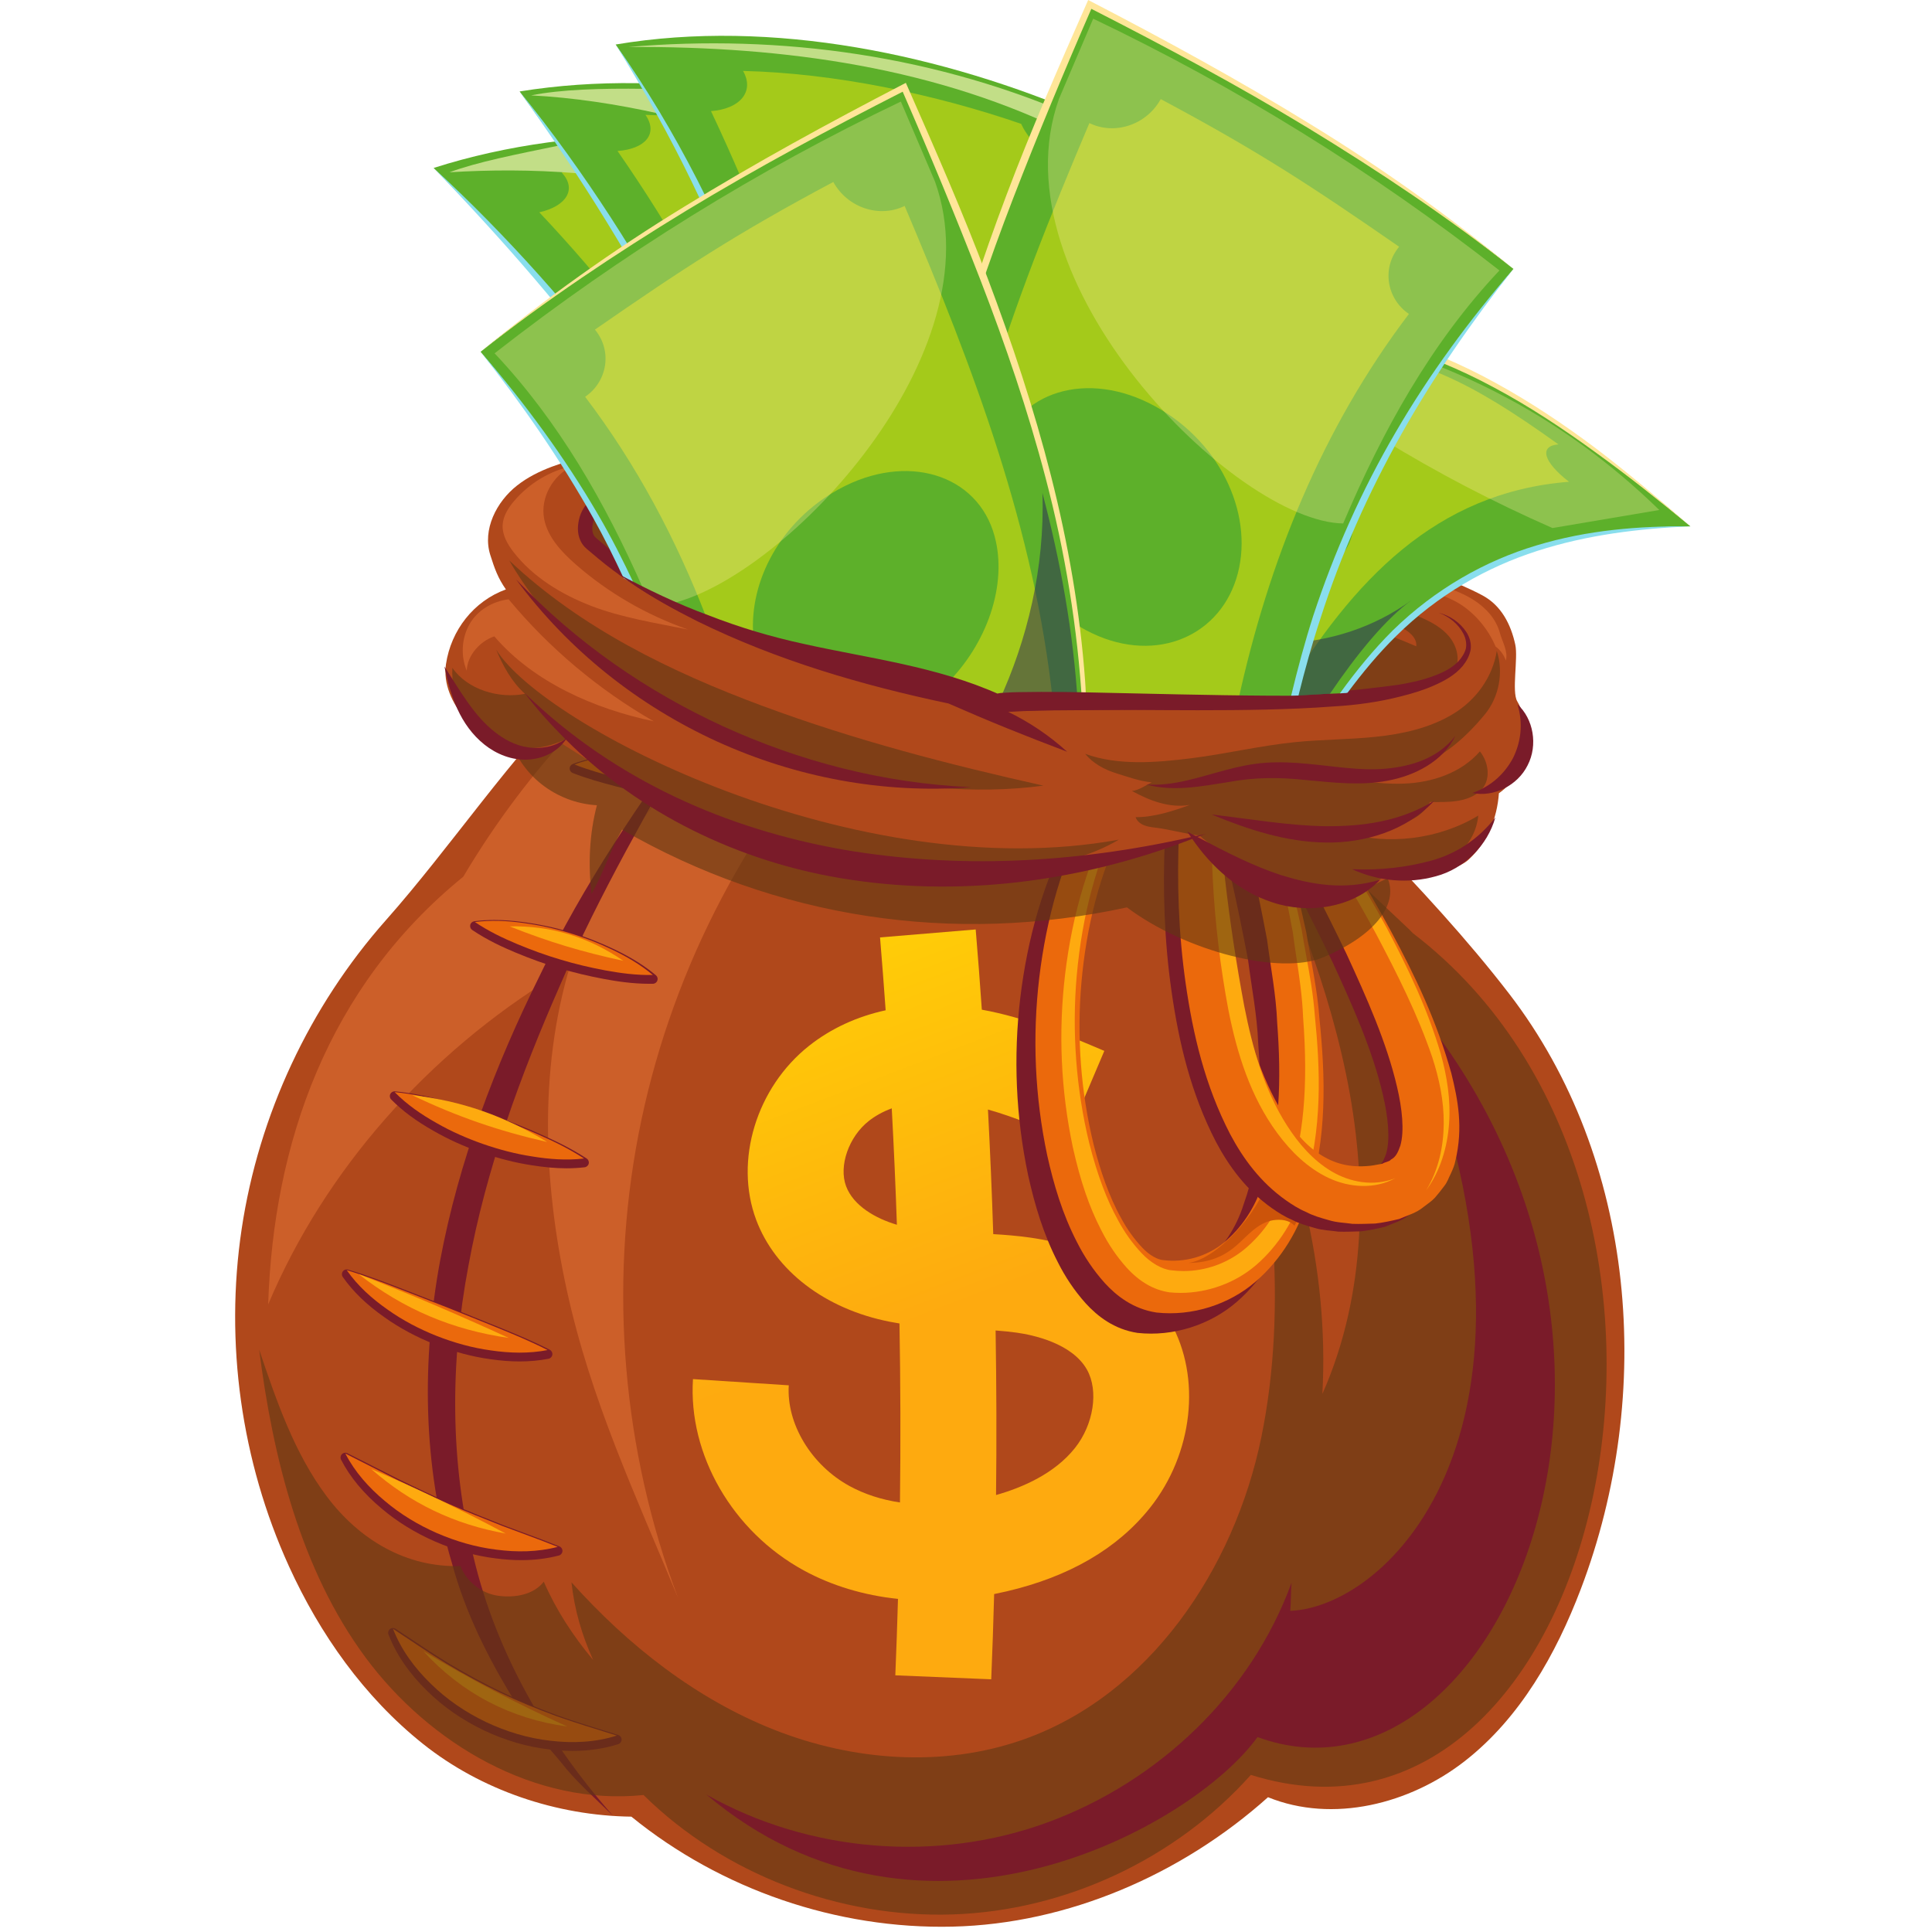 <svg width="76" height="76" viewBox="0 0 115 152" fill="none" xmlns="http://www.w3.org/2000/svg">
<path d="M0.515 96.676C1.86 87.716 5.854 79.172 11.864 72.392C17.024 66.571 21.682 59.514 27.238 54.068C31.817 49.581 36.509 45.871 42.174 43.418C52.204 50.496 65.906 53.146 77.684 53.718C77.682 53.723 77.68 53.727 77.678 53.731C84.95 61.686 93.673 69.652 100.242 78.196C110.249 91.213 111.712 109.663 105.874 125.009C103.916 130.154 101.098 135.144 96.764 138.537C92.429 141.931 86.361 143.466 81.26 141.396C74.487 147.463 65.539 151.362 56.448 151.578C47.358 151.792 38.225 148.665 31.173 142.925C25.293 142.849 19.349 140.851 14.754 137.181C10.159 133.51 6.667 128.575 4.231 123.221C0.477 114.976 -0.83 105.635 0.515 96.676Z" fill="#B0481B"/>
<path d="M48.248 56.481C39.872 65.595 34.088 77.065 31.739 89.219C29.39 101.373 30.483 114.173 34.86 125.751C31.465 117.519 27.981 110.161 26.085 101.461C24.189 92.76 23.874 83.531 26.636 75.065C28.529 69.266 31.85 63.939 36.225 59.687C39.14 56.853 44.23 55.865 48.248 56.481Z" fill="#CC5F29"/>
<path d="M38.262 47.414C30.013 52.988 23.02 60.41 17.947 68.976C7.244 77.677 3.01 90.005 2.599 102.624C7.097 91.958 15.26 82.86 25.126 76.805C28.72 69.366 33.192 62.211 38.434 55.826C35.111 56.775 32.17 57.905 29.604 60.22C31.76 55.721 34.651 50.856 38.262 47.414Z" fill="#CC5F29"/>
<path d="M29.74 142.868C24.537 136.964 20.553 130.063 18.764 122.541C16.892 115.06 16.913 107.195 18.351 99.6C19.74 91.977 22.434 84.623 25.573 77.49C28.668 70.31 32.623 63.526 36.508 56.673C31.893 63.036 27.389 69.575 23.974 76.737C20.459 83.823 17.598 91.322 16.124 99.193C14.679 107.04 14.753 115.304 17.065 123.007C18.108 126.884 19.93 130.505 22.018 133.881L23.733 136.323C24.29 137.143 24.994 137.856 25.617 138.624C26.83 140.191 28.343 141.49 29.74 142.868Z" fill="#7A1B29"/>
<path d="M39.794 63.949C39.936 63.949 40.068 63.869 40.132 63.741C40.202 63.6 40.179 63.432 40.074 63.317C39.307 62.473 38.346 61.754 37.131 61.122C36.047 60.557 34.911 60.133 33.756 59.861C32.674 59.599 31.533 59.466 30.369 59.466L30.176 59.468C28.805 59.489 27.622 59.7 26.557 60.111C26.412 60.167 26.317 60.307 26.317 60.464C26.317 60.618 26.412 60.759 26.557 60.816C27.719 61.27 28.841 61.574 29.889 61.85C30.967 62.133 32.029 62.408 33.094 62.654L36.312 63.372C37.435 63.608 38.54 63.83 39.756 63.949C39.771 63.949 39.783 63.949 39.794 63.949Z" fill="#7A1B29"/>
<path d="M32.87 77.398C33.028 77.395 33.167 77.295 33.218 77.145C33.272 76.998 33.226 76.832 33.106 76.731C32.211 75.981 31.173 75.331 29.835 74.69C28.674 74.136 27.5 73.68 26.342 73.337C25.189 72.986 23.957 72.72 22.68 72.547C21.841 72.435 21.093 72.381 20.392 72.381C19.843 72.381 19.328 72.413 18.815 72.479C18.66 72.5 18.532 72.613 18.497 72.767C18.46 72.921 18.523 73.08 18.653 73.167C19.866 73.983 21.097 74.539 22.034 74.931C23.266 75.445 24.398 75.85 25.496 76.173C26.641 76.517 27.811 76.797 29.071 77.031C30.004 77.202 31.248 77.4 32.601 77.4L32.87 77.398Z" fill="#7A1B29"/>
<path d="M26.072 91.916C26.543 91.916 27.015 91.891 27.492 91.836C27.65 91.818 27.78 91.703 27.817 91.549C27.854 91.394 27.789 91.233 27.656 91.146C26.393 90.321 25.116 89.722 24.034 89.243C22.976 88.762 21.845 88.313 20.372 87.791C18.946 87.293 17.748 86.926 16.598 86.636C15.462 86.335 14.095 86.007 12.584 85.862C12.571 85.86 12.559 85.86 12.547 85.86C12.402 85.86 12.27 85.942 12.206 86.075C12.138 86.218 12.166 86.389 12.279 86.503C13.176 87.412 14.243 88.202 15.641 88.99C16.765 89.636 17.982 90.187 19.36 90.671C20.752 91.153 22.047 91.48 23.318 91.674C24.326 91.835 25.227 91.916 26.072 91.916Z" fill="#7A1B29"/>
<path d="M22.383 107.111C23.171 107.111 23.935 107.041 24.654 106.901C24.812 106.87 24.933 106.743 24.956 106.583C24.979 106.424 24.898 106.268 24.755 106.193C23.446 105.525 22.225 105.017 20.765 104.421L16.889 102.857L12.994 101.341C11.694 100.843 10.352 100.326 8.884 99.887C8.849 99.875 8.812 99.87 8.777 99.87C8.657 99.87 8.543 99.927 8.47 100.027C8.377 100.157 8.376 100.333 8.467 100.465C9.276 101.618 10.352 102.66 11.76 103.645C12.922 104.475 14.259 105.193 15.732 105.776C17.205 106.354 18.671 106.744 20.09 106.936C20.902 107.054 21.653 107.111 22.383 107.111Z" fill="#7A1B29"/>
<path d="M22.504 122.745C23.55 122.745 24.549 122.621 25.472 122.379C25.629 122.338 25.743 122.199 25.752 122.037C25.762 121.876 25.668 121.725 25.518 121.664C24.54 121.27 23.596 120.92 22.668 120.579C22.158 120.39 21.651 120.202 21.149 120.012C19.753 119.463 18.38 118.916 17.027 118.322C15.673 117.73 14.341 117.096 12.991 116.44L8.841 114.336C8.787 114.308 8.728 114.294 8.67 114.294C8.571 114.294 8.476 114.332 8.401 114.407C8.287 114.522 8.26 114.699 8.334 114.844C9.039 116.212 10.11 117.503 11.518 118.679C12.727 119.71 14.146 120.587 15.732 121.281C17.32 121.971 18.925 122.416 20.505 122.607C21.19 122.698 21.864 122.745 22.504 122.745Z" fill="#7A1B29"/>
<path d="M26.553 137.752C27.83 137.752 29.038 137.574 30.143 137.221C30.3 137.171 30.405 137.025 30.405 136.859C30.405 136.696 30.298 136.55 30.142 136.501L29.125 136.184C27.827 135.781 26.591 135.396 25.381 134.966C23.724 134.355 22.288 133.756 20.997 133.135C19.691 132.513 18.322 131.774 16.813 130.874C15.76 130.231 14.721 129.539 13.635 128.816L12.626 128.145C12.563 128.103 12.49 128.083 12.418 128.083C12.334 128.083 12.25 128.111 12.18 128.167C12.053 128.269 12.005 128.444 12.065 128.596C12.678 130.177 13.706 131.675 15.121 133.048C16.374 134.284 17.871 135.324 19.566 136.134C21.27 136.941 23.019 137.448 24.764 137.642C25.37 137.715 25.972 137.752 26.553 137.752Z" fill="#7A1B29"/>
<path d="M39.795 63.256C38.978 62.357 37.998 61.684 36.957 61.141C35.916 60.599 34.81 60.183 33.67 59.913C32.53 59.637 31.354 59.514 30.18 59.53C29.007 59.547 27.829 59.708 26.695 60.147C27.826 60.589 28.911 60.885 29.987 61.169C31.061 61.45 32.119 61.724 33.181 61.97L36.397 62.686C37.486 62.917 38.588 63.141 39.795 63.256Z" fill="#EB690C"/>
<path d="M32.864 76.707C31.867 75.871 30.785 75.251 29.67 74.717C28.556 74.183 27.41 73.735 26.234 73.385C25.06 73.027 23.855 72.774 22.629 72.609C21.404 72.445 20.155 72.374 18.864 72.542C19.944 73.268 21.055 73.799 22.18 74.27C23.307 74.74 24.443 75.156 25.602 75.497C26.759 75.846 27.937 76.125 29.138 76.348C30.34 76.567 31.564 76.731 32.864 76.707Z" fill="#EB690C"/>
<path d="M27.451 91.146C26.278 90.381 25.085 89.804 23.882 89.273C22.684 88.729 21.471 88.265 20.245 87.832C19.018 87.403 17.781 87.009 16.505 86.686C15.235 86.35 13.943 86.057 12.548 85.922C13.534 86.921 14.658 87.686 15.83 88.345C16.996 89.017 18.227 89.555 19.487 89.998C20.751 90.435 22.047 90.783 23.377 90.984C24.702 91.201 26.057 91.305 27.451 91.146Z" fill="#EB690C"/>
<path d="M24.582 106.216C23.236 105.527 21.925 104.988 20.622 104.455L16.748 102.892L12.858 101.379C11.546 100.874 10.226 100.367 8.778 99.932C9.647 101.174 10.767 102.173 11.977 103.02C13.182 103.881 14.501 104.567 15.872 105.111C17.245 105.648 18.675 106.048 20.141 106.246C21.599 106.459 23.094 106.505 24.582 106.216Z" fill="#EB690C"/>
<path d="M25.377 121.699C23.863 121.09 22.426 120.587 21.014 120.05C19.609 119.498 18.233 118.95 16.876 118.352C15.517 117.759 14.181 117.123 12.826 116.464L8.67 114.358C9.42 115.814 10.52 117.04 11.761 118.076C12.996 119.128 14.401 119.972 15.885 120.621C17.372 121.266 18.943 121.723 20.551 121.919C22.152 122.129 23.793 122.115 25.377 121.699Z" fill="#EB690C"/>
<path d="M30.028 136.546C28.349 136.019 26.78 135.551 25.254 135.007C23.735 134.447 22.266 133.85 20.834 133.161C19.4 132.478 18.01 131.712 16.62 130.884C15.238 130.04 13.887 129.117 12.418 128.145C13.056 129.792 14.121 131.236 15.386 132.462C16.643 133.705 18.13 134.714 19.728 135.478C21.329 136.237 23.049 136.758 24.805 136.953C26.555 137.162 28.346 137.084 30.028 136.546Z" fill="#EB690C"/>
<path d="M29.334 59.923C31.839 60.717 33.912 61.14 36.523 61.416C34.367 59.934 31.871 59.406 29.334 59.923Z" fill="#FEAA0F"/>
<path d="M21.597 72.882C24.658 74.102 27.322 74.902 30.541 75.592C27.833 73.725 24.849 72.811 21.597 72.882Z" fill="#FEAA0F"/>
<path d="M13.922 86.16C17.468 87.856 20.717 88.975 24.548 89.846C21.197 87.793 17.782 86.597 13.922 86.16Z" fill="#FEAA0F"/>
<path d="M9.722 100.245C13.245 103.001 17.104 104.632 21.528 105.262C17.455 103.401 13.845 101.847 9.722 100.245Z" fill="#FEAA0F"/>
<path d="M10.707 115.577C13.791 118.279 17.254 119.932 21.287 120.652C17.666 118.722 14.441 117.153 10.707 115.577Z" fill="#FEAA0F"/>
<path d="M14.813 129.909C17.824 133.219 21.697 135.239 26.128 135.833C22.045 133.991 18.615 132.169 14.813 129.909Z" fill="#FEAA0F"/>
<path opacity="0.6" d="M7.217 117.742C9.777 121.147 13.465 123.338 17.723 123.208C18.201 124.431 19.37 125.357 20.671 125.543C21.972 125.728 23.48 125.48 24.282 124.439C25.259 126.68 26.598 128.728 28.167 130.599C27.305 128.707 26.695 126.68 26.461 124.489C30.894 129.442 36.262 133.671 42.447 136.104C48.632 138.538 55.679 139.074 61.953 136.878C71.932 133.385 78.612 123.429 80.735 113.072C82.858 102.714 81.556 91.397 79.053 81.124C83.528 90.001 86.08 99.739 85.538 109.666C89.012 101.84 89.14 92.846 87.391 84.463C85.642 76.081 82.375 68.653 78.724 60.909C83.411 64.474 88.068 69.089 92.364 73.117C92.467 73.213 92.558 73.321 92.659 73.419C119.896 94.263 107.527 148.308 79.91 139.639C73.995 146.269 65.296 150.335 56.414 150.619C47.532 150.903 38.456 147.46 32.129 141.222C23.649 142.105 15.299 137.227 10.234 130.369C5.169 123.513 2.961 114.648 1.892 106.191C3.256 110.225 4.658 114.338 7.217 117.742Z" fill="#603813"/>
<path d="M37.066 141.18C45.144 145.752 55.247 146.572 63.956 143.361C72.665 140.151 79.934 133.241 83.112 124.52C83.052 125.339 83.073 125.919 83.013 126.736C91.269 126.373 105.988 111.096 91.525 77.628C116.057 105.261 99.442 143.649 80.435 136.664C75.395 143.671 54.129 155.608 37.066 141.18Z" fill="#7A1B29"/>
<path d="M59.485 132.119L51.939 131.806C52.023 129.804 52.092 127.8 52.149 125.795C49.458 125.51 46.938 124.755 44.719 123.544C39.131 120.488 35.635 114.444 36.02 108.5L43.557 108.989C43.361 112.01 45.327 115.27 48.341 116.916C49.514 117.556 50.852 117.989 52.304 118.207C52.362 113.516 52.348 108.821 52.266 104.124C52.009 104.083 51.752 104.037 51.493 103.986C46.419 102.985 42.492 99.985 40.989 95.962C39.255 91.314 41.008 85.558 45.158 82.275C46.877 80.914 48.924 79.975 51.179 79.484C51.043 77.571 50.896 75.66 50.737 73.751L58.263 73.125C58.439 75.225 58.6 77.329 58.745 79.436C62.246 80.07 65.491 81.449 68.383 82.679L65.43 89.63C63.39 88.762 61.301 87.874 59.227 87.293C59.399 90.556 59.538 93.825 59.644 97.095C60.586 97.149 61.547 97.228 62.527 97.365C67.638 98.084 71.568 100.456 73.593 104.044C76.031 108.37 75.366 114.366 71.975 118.627C69.42 121.838 65.622 124.051 60.688 125.202C60.364 125.277 60.04 125.348 59.715 125.412C59.654 127.653 59.578 129.887 59.485 132.119ZM59.829 104.676C59.899 108.994 59.911 113.308 59.864 117.621C61.956 117.03 64.47 115.934 66.067 113.928C67.545 112.071 67.952 109.418 67.016 107.756C65.837 105.665 62.75 105.024 61.479 104.845C60.941 104.77 60.391 104.718 59.829 104.676ZM51.659 87.199C50.977 87.452 50.366 87.786 49.843 88.2C48.272 89.442 47.474 91.74 48.064 93.321C48.642 94.866 50.379 95.86 52.063 96.358C51.959 93.303 51.824 90.249 51.659 87.199Z" fill="url(#paint0_linear_1_4298)"/>
<path d="M73.543 56.11C71.003 57.245 68.131 57.408 65.358 57.187C58.58 56.645 52.003 53.84 46.919 49.326C46.062 48.565 45.235 47.742 44.69 46.734C44.146 45.725 43.913 44.502 44.29 43.42C52.396 50.419 62.886 55.05 73.543 56.11Z" fill="#7A1B29"/>
<path d="M45.38 39.475C45.126 39.724 44.982 40.08 44.993 40.435C45.002 40.79 45.052 41.085 45.303 41.335C49.802 45.834 62.184 56.045 78.977 55.02C79.765 54.972 80.163 53.905 80.163 53.116C80.163 51.898 78.936 51.239 78.936 51.239C78.936 51.239 63.774 52.583 45.38 39.475Z" fill="#EB690C"/>
<path d="M45.303 41.335C44.981 41.021 42.842 41.343 43.477 42.845C44.234 44.636 58.534 60.701 79.039 54.792C79.154 54.125 78.444 53.348 77.796 53.542C66.755 56.854 45.303 41.335 45.303 41.335Z" fill="#EB690C"/>
<path d="M46.054 41.343C53.388 49.842 64.009 54.387 75.213 53.849C69.592 53.505 64.375 52.153 59.514 50.071C54.659 47.973 50.132 45.121 46.054 41.343Z" fill="#7A1B29"/>
<path d="M50.955 43.242C58.561 49.937 68.279 53.09 78.361 52.159C73.28 52.008 68.523 51.1 63.982 49.624C59.445 48.134 55.105 46.065 50.955 43.242Z" fill="#FEAA0F"/>
<path d="M45.137 42.62C48.977 48.424 54.8 52.303 61.625 53.629C55.159 51.034 49.962 47.52 45.137 42.62Z" fill="#FEAA0F"/>
<path d="M62.395 92.496C62.911 94.804 63.587 97.102 64.733 99.32C65.292 100.431 66.003 101.52 66.924 102.547C67.837 103.545 69.15 104.585 70.989 104.865C73.797 105.175 76.711 104.236 78.787 102.439C80.857 100.65 82.231 98.283 82.908 95.917C84.43 91.157 84.284 86.373 83.818 81.785C83.654 79.462 83.143 77.222 82.776 74.952C82.285 72.715 81.755 70.489 81.185 68.28C80.529 66.098 79.926 63.899 79.226 61.738L77.005 55.299L76.43 53.633L75.09 54.685L75.083 54.69C71.219 57.36 67.991 60.988 65.816 65.158C63.581 69.305 62.323 73.896 61.769 78.523C61.219 83.163 61.417 87.875 62.395 92.496ZM65.09 78.862C65.471 74.58 66.502 70.326 68.42 66.501C70.028 63.175 72.341 60.228 75.157 57.847L76.618 62.542C77.242 64.686 77.764 66.854 78.343 69.006C78.832 71.175 79.281 73.352 79.691 75.527C79.974 77.714 80.406 79.895 80.489 82.081C80.819 86.414 80.738 90.878 79.36 94.699C78.757 96.646 77.632 98.271 76.278 99.381C74.913 100.484 73.185 100.952 71.505 100.742C71.099 100.708 70.451 100.386 69.856 99.748C69.265 99.121 68.694 98.347 68.222 97.464C67.245 95.722 66.565 93.697 66.044 91.648C65.039 87.52 64.71 83.15 65.09 78.862Z" fill="#7A1B29"/>
<path d="M63.889 90.893C64.404 93.201 65.081 95.499 66.227 97.717C66.786 98.828 67.497 99.917 68.418 100.944C69.331 101.942 70.643 102.982 72.484 103.263C75.292 103.572 78.205 102.633 80.282 100.836C82.351 99.047 83.726 96.68 84.403 94.314C85.925 89.554 85.779 84.77 85.312 80.182C85.149 77.859 84.638 75.619 84.271 73.349C83.779 71.112 83.249 68.886 82.68 66.677C82.023 64.495 81.421 62.297 80.721 60.135L78.499 53.696L77.925 52.03L76.585 53.082L76.577 53.088C72.714 55.757 69.486 59.385 67.311 63.555C65.076 67.702 63.818 72.293 63.264 76.92C62.714 81.559 62.912 86.272 63.889 90.893ZM66.585 77.259C66.966 72.976 67.997 68.723 69.914 64.897C71.522 61.571 73.836 58.625 76.652 56.243L78.113 60.937C78.737 63.082 79.259 65.25 79.838 67.401C80.327 69.57 80.776 71.747 81.186 73.922C81.469 76.109 81.901 78.291 81.983 80.476C82.313 84.809 82.233 89.273 80.855 93.095C80.252 95.041 79.127 96.666 77.774 97.776C76.408 98.88 74.681 99.347 73.001 99.137C72.594 99.104 71.947 98.782 71.352 98.143C70.762 97.517 70.19 96.742 69.718 95.86C68.741 94.118 68.061 92.093 67.541 90.043C66.533 85.916 66.204 81.546 66.585 77.259Z" fill="#EB690C"/>
<path d="M74.383 101.718C74.07 101.718 73.759 101.701 73.496 101.673C72.26 101.484 71.163 100.852 70.15 99.744C69.352 98.855 68.694 97.884 68.132 96.769C67.191 94.948 66.502 92.933 65.903 90.25C64.961 85.791 64.756 81.223 65.295 76.671C65.874 71.827 67.191 67.475 69.213 63.722C71.292 59.735 74.365 56.267 78.162 53.64L78.169 53.636L80.403 60.115C80.855 61.506 81.265 62.911 81.675 64.319C81.9 65.09 82.125 65.862 82.344 66.585C82.901 68.75 83.433 70.98 83.91 73.15C84.019 73.821 84.14 74.489 84.261 75.159C84.553 76.77 84.829 78.296 84.944 79.912C85.361 84.022 85.587 88.859 84.074 93.588C83.413 95.899 82.081 98.009 80.324 99.529C78.713 100.919 76.549 101.718 74.383 101.718ZM76.703 54.926C73.751 57.423 71.314 60.552 69.665 63.962C67.797 67.687 66.635 71.992 66.212 76.759C65.823 81.145 66.163 85.702 67.199 89.948C67.83 92.431 68.58 94.428 69.482 96.037C69.975 96.958 70.605 97.837 71.297 98.572C72.037 99.369 72.947 99.882 73.682 99.942C73.991 99.98 74.304 100 74.615 100C76.336 100 78.022 99.404 79.369 98.317C80.959 97.013 82.192 95.146 82.822 93.11C84.058 89.68 84.439 85.511 84.021 80.038C83.961 78.437 83.724 76.847 83.491 75.309C83.395 74.664 83.298 74.02 83.204 73.305C82.785 71.079 82.327 68.871 81.835 66.693C81.629 65.926 81.43 65.156 81.23 64.386C80.868 62.989 80.508 61.592 80.097 60.182L78.635 55.489C78.514 55.103 78.209 54.801 77.82 54.689C77.709 54.657 77.595 54.64 77.482 54.64C77.201 54.641 76.924 54.74 76.703 54.926Z" fill="#FEAA0F"/>
<path d="M74.984 99.36C76.613 99.36 77.79 98.852 78.791 97.976C79.236 97.586 79.639 97.15 80.098 96.777C80.556 96.403 81.085 96.089 81.67 96C82.254 95.909 82.957 95.983 83.338 96.434C83.651 95.91 83.919 95.359 84.137 94.788C83.272 93.987 82.365 93.207 81.35 92.607C80.468 95.638 77.085 99.124 74.984 99.36Z" fill="#CC540A"/>
<path d="M73.672 78.004C74.246 81.991 75.178 85.995 77.167 89.839C78.176 91.738 79.54 93.621 81.55 95.04C82.051 95.393 82.569 95.724 83.155 95.971C83.71 96.267 84.322 96.438 84.933 96.608C85.539 96.801 86.174 96.809 86.795 96.899C87.4 96.922 87.984 96.889 88.578 96.875C89.189 96.809 89.839 96.666 90.467 96.516C91.125 96.222 91.791 96.069 92.403 95.558C92.704 95.323 93.03 95.116 93.287 94.834C93.537 94.542 93.779 94.239 94.009 93.93C94.254 93.626 94.358 93.284 94.526 92.954C94.681 92.62 94.827 92.283 94.884 91.962C95.523 89.312 95.076 87.099 94.57 85.051C93.435 80.981 91.716 77.369 89.821 73.875C87.935 70.383 85.843 67.047 83.685 63.773L80.357 58.941L78.697 56.543L77.867 55.359L77.472 54.769L77.307 54.511C77.226 54.394 77.132 54.278 77.027 54.172C76.817 53.959 76.573 53.809 76.382 53.705C76.183 53.794 75.885 53.939 75.639 54.192C75.409 54.402 75.202 54.829 75.191 54.877L74.871 55.624C74.698 56.116 74.524 56.613 74.395 57.105C74.126 58.096 73.948 59.085 73.776 60.076C73.458 62.057 73.262 64.043 73.143 66.035C72.975 70.015 73.099 74.015 73.672 78.004ZM76.218 60.341C76.275 59.399 76.345 58.453 76.482 57.538C76.501 57.364 76.538 57.201 76.565 57.032L76.872 57.645L78.265 60.23L81.029 65.37C82.879 68.777 84.669 72.201 86.319 75.653C87.912 79.112 89.483 82.625 90.296 86.111C90.7 87.816 90.89 89.589 90.561 90.742C90.369 91.29 90.203 91.645 89.814 91.846C89.7 92.015 89.351 92.031 89.144 92.171C88.824 92.219 88.516 92.298 88.164 92.336C86.568 92.492 85.347 92.177 84.119 91.357C82.909 90.553 81.879 89.22 81.024 87.718C79.282 84.691 78.314 81.014 77.544 77.353C76.824 73.658 76.406 69.857 76.24 66.049C76.145 64.144 76.125 62.234 76.218 60.341Z" fill="#7A1B29"/>
<path d="M77.259 55.766C81.327 62.018 85.315 67.903 88.668 74.125C90.313 77.241 91.92 80.42 93.063 83.777C93.611 85.458 93.989 87.218 93.973 89.017C93.959 90.808 93.568 92.654 92.594 94.26C93.706 92.737 94.261 90.866 94.392 89.013C94.528 87.147 94.231 85.288 93.74 83.527C92.707 80.008 91.151 76.769 89.482 73.603C86.075 67.296 81.806 61.577 77.259 55.766Z" fill="#7A1B29"/>
<path d="M90.156 93.309C88.458 93.988 86.582 93.625 85.143 92.769C83.68 91.898 82.556 90.588 81.651 89.179C79.827 86.346 78.931 83.07 78.278 79.771C77.029 73.113 76.237 66.344 75.948 59.175C75.387 66.357 75.756 73.309 77.033 80.089C77.702 83.465 78.762 86.908 80.894 89.785C81.943 91.204 83.263 92.512 84.918 93.29C86.551 94.061 88.567 94.186 90.156 93.309Z" fill="#7A1B29"/>
<path d="M74.785 77.391C75.359 81.378 76.291 85.382 78.28 89.226C79.288 91.125 80.653 93.008 82.663 94.427C83.164 94.78 83.682 95.111 84.268 95.358C84.823 95.654 85.435 95.825 86.046 95.995C86.652 96.188 87.287 96.196 87.909 96.286C88.514 96.309 89.097 96.276 89.691 96.262C90.303 96.196 90.952 96.053 91.581 95.903C92.238 95.609 92.905 95.456 93.516 94.945C93.817 94.71 94.143 94.503 94.4 94.221C94.65 93.93 94.893 93.626 95.122 93.317C95.368 93.013 95.471 92.671 95.639 92.341C95.794 92.007 95.94 91.67 95.997 91.349C96.636 88.699 96.19 86.486 95.683 84.438C94.548 80.368 92.829 76.756 90.934 73.262C89.048 69.77 86.956 66.434 84.798 63.16L81.47 58.327L79.81 55.929L78.98 54.746L78.585 54.156L78.42 53.898C78.34 53.781 78.245 53.665 78.141 53.559C77.93 53.346 77.686 53.196 77.496 53.092C77.296 53.181 76.998 53.326 76.752 53.579C76.522 53.789 76.315 54.216 76.304 54.264L75.985 55.01C75.812 55.502 75.638 55.999 75.51 56.491C75.24 57.482 75.062 58.471 74.89 59.462C74.573 61.443 74.376 63.429 74.257 65.421C74.088 69.402 74.212 73.402 74.785 77.391ZM77.332 59.727C77.389 58.785 77.46 57.84 77.596 56.924C77.615 56.75 77.652 56.587 77.678 56.418L77.985 57.031L79.378 59.616L82.142 64.756C83.992 68.163 85.782 71.587 87.432 75.04C89.025 78.499 90.596 82.01 91.409 85.497C91.813 87.202 92.003 88.975 91.674 90.128C91.482 90.675 91.317 91.031 90.928 91.232C90.813 91.401 90.465 91.417 90.257 91.557C89.937 91.605 89.629 91.684 89.277 91.721C87.681 91.878 86.46 91.562 85.232 90.743C84.022 89.938 82.992 88.605 82.137 87.103C80.394 84.076 79.428 80.399 78.656 76.738C77.936 73.043 77.518 69.242 77.353 65.435C77.259 63.531 77.238 61.62 77.332 59.727Z" fill="#EB690C"/>
<path d="M78.372 55.153C82.441 61.404 86.428 67.29 89.782 73.511C91.426 76.627 93.033 79.805 94.177 83.164C94.725 84.845 95.103 86.604 95.086 88.404C95.072 90.195 94.68 92.041 93.707 93.646C94.82 92.124 95.374 90.253 95.505 88.399C95.642 86.534 95.344 84.675 94.853 82.914C93.82 79.394 92.264 76.155 90.595 72.99C87.189 66.683 82.921 60.965 78.372 55.153Z" fill="#FEAA0F"/>
<path d="M91.27 92.696C89.572 93.375 87.696 93.012 86.257 92.155C84.794 91.284 83.67 89.974 82.765 88.565C80.941 85.731 80.045 82.456 79.392 79.157C78.143 72.498 77.351 65.73 77.062 58.561C76.501 65.743 76.87 72.695 78.147 79.474C78.816 82.851 79.876 86.294 82.008 89.171C83.057 90.59 84.378 91.898 86.032 92.676C87.664 93.448 89.68 93.574 91.27 92.696Z" fill="#FEAA0F"/>
<path opacity="0.6" d="M81.522 66.676C91.548 65.154 94.436 71.586 85.632 75.307C82.209 76.753 74.808 74.867 70.163 71.389C56.502 74.357 42.545 72.261 30.439 65.27C29.51 66.915 28.968 68.691 28.039 70.336C27.768 68.008 27.865 65.62 28.461 63.353C25.247 63.166 22.397 60.977 21.551 57.871C22.973 56.204 25.399 54.678 27.45 53.906C43.399 63.163 65.001 62.005 81.522 66.676Z" fill="#603813"/>
<path d="M48.875 68.9C39.309 67.515 32.841 62.973 25.527 58.395C24.727 59.124 23.264 59.48 22.182 59.482C19.303 58.354 16.137 55.316 16.587 52.256C16.979 49.59 18.769 47.291 21.302 46.373C20.663 45.455 20.413 44.731 20.074 43.665C19.443 41.68 20.548 39.474 22.189 38.191C23.828 36.907 25.903 36.344 27.916 35.81C30.265 35.187 32.48 34.873 34.68 33.839C41.24 30.755 48.859 31.053 55.718 33.398C65.172 36.631 74.186 42.158 84.119 43.229C88.709 43.723 94.003 44.642 98.121 46.836C99.614 47.631 100.371 49.124 100.716 50.723C100.947 51.788 100.42 54.414 100.871 55.18C101.545 56.323 101.848 57.868 101.569 59.165C101.291 60.462 100.509 61.644 99.426 62.409C99.284 64.397 98.515 66.262 97.055 67.619C95.7 68.877 91.797 68.898 91.797 68.898C89.895 68.908 88.172 70.974 86.188 71.007C81.852 71.077 78.247 68.94 75.302 66.008C66.691 67.363 57.503 70.148 48.875 68.9Z" fill="#B0481B"/>
<path opacity="0.6" d="M99.26 51.213C99.81 52.898 99.438 54.852 98.31 56.218C96.696 58.173 94.498 60.132 91.988 60.487C90.496 60.698 89.014 61.104 87.544 60.77C86.838 60.61 86.004 60.689 85.282 60.733C87.46 61.277 89.66 61.723 91.903 61.652C94.146 61.582 96.465 60.814 97.932 59.115C98.656 60.013 98.815 61.42 97.975 62.209C96.966 63.156 95.383 63.115 94 63.096C93.776 63.618 93.265 64.103 92.767 64.375C92.268 64.648 91.713 64.8 91.159 64.93C89.88 65.228 88.577 65.417 87.265 65.495C90.725 66.527 94.719 66.035 97.806 64.165C97.651 65.671 96.776 66.975 95.442 67.689C94.108 68.404 92.55 68.597 91.037 68.565C88.816 70.243 85.796 70.462 83.096 69.785C80.395 69.107 77.998 67.537 75.872 65.738C74.701 65.595 73.551 65.256 72.381 65.113C72.075 65.076 71.765 65.037 71.482 64.917C71.199 64.797 70.941 64.582 70.842 64.289C72.23 64.311 73.806 63.808 75.107 63.327C73.518 63.593 71.966 63.002 70.553 62.228C71.104 62.173 71.614 61.802 72.108 61.553C71.13 61.453 70.277 61.132 69.337 60.843C68.398 60.556 67.495 60.065 66.872 59.304C69.453 60.256 72.522 59.994 75.252 59.652C77.981 59.31 80.668 58.66 83.405 58.386C85.513 58.174 87.64 58.187 89.747 57.967C91.855 57.748 93.979 57.277 95.795 56.187C97.61 55.097 98.923 53.305 99.26 51.213Z" fill="#603813"/>
<path opacity="0.6" d="M69.524 66.06C64.998 68.739 59.376 68.456 54.134 68.029C49.582 67.659 44.998 67.234 40.618 65.942C36.852 64.83 33.279 63.072 30.089 60.782C29.278 60.2 28.492 59.584 27.733 58.935C26.712 58.062 26.722 57.871 25.506 58.374C23.77 59.094 21.741 59.05 20.093 58.107C18.166 57.003 16.954 54.758 17.09 52.541C18.279 54.263 20.749 54.991 22.803 54.588C21.756 53.645 21.084 52.414 20.538 51.115C24.294 57.177 48.901 69.815 69.524 66.06Z" fill="#603813"/>
<path opacity="0.6" d="M21.566 44.094C24.156 48.622 28.092 52.298 32.555 54.998C37.017 57.699 42 59.458 47.079 60.646C52.48 61.91 58.089 62.544 63.587 61.811C56.044 60.122 48.807 58.248 41.558 55.563C34.309 52.879 27.181 49.405 21.566 44.094Z" fill="#603813"/>
<path opacity="0.6" d="M60.803 55.35C52.301 53.964 43.705 52.186 36.146 48.055C33.258 46.477 30.427 44.356 27.737 42.458C27.751 41.56 27.789 40.592 28.336 39.88C28.893 39.156 29.84 38.874 30.723 38.643C32.964 38.058 35.236 36.975 37.548 37.111C37.998 37.137 38.514 37.388 38.879 37.654C42.865 36.498 47.212 36.439 51.327 36.98C48.93 36.86 46.54 37.631 44.413 38.744C49.071 38.242 53.688 39.189 57.908 41.224C53.655 39.564 48.958 39.178 44.471 40.021C48.019 39.564 54.981 41.765 54.981 41.765C54.981 41.765 64.429 46.572 69.517 47.016C74.397 47.441 79.56 48.34 84.25 49.755C81.195 48.538 77.972 47.454 74.741 46.846C80.951 47.01 87.226 48.373 92.924 50.848C92.999 50.151 92.3 49.642 91.678 49.319C88.964 47.907 85.948 46.925 82.92 46.49C86.444 46.818 90.038 47.162 93.283 48.574C94.103 48.931 94.915 49.371 95.491 50.055C96.067 50.739 96.366 51.715 96.049 52.552C93.15 54.683 89.236 54.828 85.639 54.927C77.583 55.148 68.859 55.129 60.803 55.35Z" fill="#603813"/>
<path d="M94.291 53.943C93.452 54.314 92.579 54.569 91.704 54.79C89.952 55.239 88.167 55.48 86.385 55.581C84.604 55.716 82.824 55.785 81.047 55.827C77.491 55.908 73.943 55.873 70.401 55.854C67.199 55.846 63.992 55.823 60.822 56.007C62.476 56.81 64.032 57.849 65.459 59.144C62.117 57.883 59.212 56.706 56.126 55.347C49.337 53.917 42.628 51.958 36.355 48.873C34.527 47.951 32.722 46.965 31.031 45.789C30.183 45.208 29.346 44.603 28.557 43.937L27.964 43.439C27.78 43.271 27.558 43.142 27.32 42.807C26.904 42.185 26.915 41.477 27.05 40.892C27.316 39.649 28.397 38.798 29.348 38.365C30.307 37.894 31.332 37.592 32.321 37.33C34.27 36.827 36.221 36.485 38.193 36.166C39.178 35.288 40.29 34.848 41.436 34.498C42.656 34.153 43.91 34.024 45.147 34.019C46.388 33.994 47.612 34.173 48.818 34.375C49.416 34.503 50.009 34.656 50.6 34.799L52.342 35.347L50.561 34.971L48.766 34.72C47.566 34.618 46.363 34.542 45.176 34.665C43.992 34.767 42.821 34.988 41.73 35.397C40.66 35.797 39.592 36.416 38.852 37.098L38.813 37.134C38.732 37.209 38.628 37.26 38.511 37.278C36.529 37.563 34.536 37.936 32.607 38.427C31.64 38.683 30.71 38.96 29.846 39.383C28.991 39.792 28.326 40.357 28.152 41.157C28.057 41.542 28.09 41.942 28.255 42.17C28.302 42.26 28.511 42.419 28.706 42.585L29.277 43.064C30.036 43.706 30.846 44.291 31.668 44.854C33.306 45.994 35.069 46.957 36.857 47.86C44.052 51.399 51.918 53.463 59.818 54.927C63.368 54.672 66.888 54.714 70.406 54.722C73.95 54.741 77.489 54.776 81.019 54.694C84.549 54.646 88.064 54.35 91.511 53.875C92.368 53.732 93.221 53.557 94.03 53.275C94.834 53 95.635 52.646 96.213 52.06C96.488 51.767 96.722 51.41 96.825 51.034C96.901 50.654 96.826 50.232 96.633 49.858C96.242 49.108 95.521 48.506 94.69 48.21C95.549 48.425 96.352 48.95 96.864 49.727C97.119 50.114 97.268 50.603 97.206 51.099C97.118 51.591 96.881 52.014 96.583 52.392C95.965 53.129 95.123 53.576 94.291 53.943Z" fill="#7A1B29"/>
<path d="M57.91 61.933C50.921 62.471 44.067 61.137 37.919 58.34C31.778 55.53 26.274 51.226 22.104 45.587C26.894 50.609 32.408 54.389 38.391 57.143C44.382 59.872 50.888 61.613 57.91 61.933Z" fill="#7A1B29"/>
<path d="M71.674 61.72C73.862 61.868 75.849 61.128 77.9 60.592C78.926 60.317 79.995 60.085 81.092 60.009C82.184 59.934 83.263 59.99 84.317 60.088C86.424 60.276 88.463 60.651 90.492 60.478C92.493 60.305 94.644 59.671 96.001 57.893C95.023 59.92 92.769 61.04 90.645 61.425C88.454 61.838 86.293 61.549 84.243 61.37C82.169 61.144 80.22 61.14 78.142 61.53C76.09 61.85 73.827 62.312 71.674 61.72Z" fill="#7A1B29"/>
<path d="M94.345 62.994C92.163 65.356 88.859 66.334 85.793 66.286C82.675 66.242 79.74 65.281 76.819 64.079C79.943 64.445 82.876 64.958 85.78 65.002C88.658 65.022 91.627 64.657 94.345 62.994Z" fill="#7A1B29"/>
<path d="M94.09 67.713C95.993 67.191 97.733 66.116 99.144 64.317C98.536 66.503 96.692 68.353 94.466 68.941C92.284 69.549 89.942 69.336 87.872 68.385C90.103 68.484 92.164 68.234 94.09 67.713Z" fill="#7A1B29"/>
<path d="M20.395 57.563C21.179 58.187 22.065 58.661 23.062 58.801C24.008 58.931 25.072 58.79 25.978 58.15C24.846 57.015 23.761 55.831 22.786 54.535C29.901 61.433 38.766 65.254 47.887 66.852C56.693 68.352 65.878 67.957 75.202 65.86C75.103 65.714 75 65.573 74.906 65.425C75.135 65.547 75.351 65.659 75.577 65.779C75.839 65.72 76.099 65.673 76.362 65.609C76.146 65.696 75.927 65.765 75.71 65.85C78.005 67.067 80.127 68.143 82.278 68.847C84.659 69.582 87.225 70.069 90.081 69.211C87.977 71.439 84.442 71.94 81.611 70.994C78.946 70.127 76.859 68.256 75.299 66.002C66.368 69.429 56.825 70.637 47.601 69.082C39.625 67.744 31.877 64.045 26.015 58.186C25.385 59.132 24.212 59.706 23.037 59.76C21.783 59.834 20.55 59.33 19.613 58.581C17.676 57.033 16.924 54.702 16.465 52.438C17.726 54.405 18.807 56.312 20.395 57.563Z" fill="#7A1B29"/>
<path d="M97.337 62.389C98.892 61.839 99.92 60.795 100.536 59.64C101.117 58.47 101.377 57.009 100.887 55.413C102.143 56.554 102.51 58.615 101.686 60.21C100.886 61.817 99.001 62.738 97.337 62.389Z" fill="#7A1B29"/>
<path d="M35.614 49.523C32.35 48.379 29.334 46.627 26.793 44.402C25.656 43.405 24.568 42.232 24.306 40.798C24.007 39.161 24.973 37.391 26.57 36.65C24.727 37.049 23.121 38.038 21.946 39.418C21.474 39.974 21.071 40.622 21.044 41.33C21.014 42.099 21.429 42.821 21.912 43.445C23.408 45.38 25.63 46.745 27.994 47.663C30.356 48.582 33.112 49.023 35.614 49.523Z" fill="#CC5F29"/>
<path d="M32.931 56.749C28.595 54.261 24.709 50.993 21.514 47.148C20.253 47.316 19.08 47.989 18.448 49.092C17.816 50.195 17.73 51.596 18.223 52.768C18.254 51.572 19.258 50.445 20.392 50.066C23.477 53.674 28.285 55.774 32.931 56.749Z" fill="#CC5F29"/>
<path d="M85.064 43.886C87.033 43.806 88.973 44.318 90.867 44.862C92.025 45.195 93.18 45.542 94.331 45.904C95.403 46.241 96.486 46.596 97.435 47.199C98.385 47.802 99.201 48.688 99.496 49.773C99.695 50.508 100.163 51.233 99.974 51.97C99.832 51.551 99.525 51.119 99.164 50.864C98.575 49.476 97.509 48.194 96.21 47.428C95.396 46.948 94.475 46.686 93.567 46.428C90.84 45.657 87.791 44.658 85.064 43.886Z" fill="#CC5F29"/>
<path d="M30.682 35.907C32.461 35.295 34.398 34.854 36.069 33.991C39.017 32.469 42.414 31.974 45.729 32.103C49.044 32.232 52.306 32.959 55.523 33.769C50.736 33.168 45.795 32.699 41.136 33.953C39.405 34.419 37.75 35.133 36.032 35.646C34.315 36.158 32.437 36.272 30.682 35.907Z" fill="#CC5F29"/>
<path d="M81.513 25.206C66.79 28.328 61.601 39.258 57.499 54.297C58.493 54.602 59.459 54.983 60.405 55.419C61.049 55.038 61.833 54.852 62.741 55.018C70.839 56.499 79.052 54.785 87.188 54.535C93.637 45.766 101.449 41.505 114.492 41.411C104.183 32.666 94.793 25.968 81.513 25.206Z" fill="#5DB02A"/>
<path d="M60.421 55.41C61.061 55.035 61.841 54.852 62.74 55.017C69.249 56.208 75.832 55.337 82.39 54.817C87.946 45.636 94.477 38.736 104.94 37.903C102.925 36.341 102.561 35.086 104.109 34.962C96.829 29.74 93.655 28.5 86.482 26.976C85.112 27.395 82.528 27.461 80.587 27.171C68.657 30.402 64.188 41.894 59.337 54.096C59.609 54.375 59.821 54.771 60.005 55.21C60.145 55.271 60.282 55.344 60.421 55.41Z" fill="#A4CA1A"/>
<path d="M73.662 45.853C78.066 47.904 83.988 46.841 86.703 44.096C89.418 41.35 87.627 37.412 82.757 35.472C77.888 33.532 72.023 34.153 69.812 36.788C67.599 39.422 69.258 43.802 73.662 45.853Z" fill="#5DB02A"/>
<path d="M107.092 35.304C104.553 33.395 101.927 31.64 99.188 30.137C93.72 27.116 87.731 25.289 81.547 24.918L81.522 24.916L81.497 24.922C78.247 25.647 74.993 26.837 71.984 28.813C68.973 30.774 66.282 33.594 64.186 36.949C62.097 40.319 60.554 44.099 59.279 47.941C58.602 50.033 58.012 52.153 57.453 54.281C57.487 54.291 57.521 54.3 57.556 54.311C58.153 52.198 58.783 50.096 59.496 48.029C60.79 44.214 62.346 40.475 64.428 37.17C66.518 33.88 69.174 31.142 72.142 29.244C75.102 27.327 78.304 26.215 81.509 25.491C87.637 25.8 93.585 27.544 99.044 30.488C101.784 31.95 104.409 33.682 106.966 35.543C109.533 37.388 112.027 39.375 114.494 41.407C112.07 39.299 109.621 37.233 107.092 35.304Z" fill="#FFE699"/>
<path d="M102.387 42.909C98.378 44.105 94.439 46.316 91.082 49.592C89.575 51.091 88.203 52.772 86.918 54.547C87.082 54.541 87.247 54.528 87.41 54.523C87.447 54.514 87.485 54.506 87.522 54.495C88.715 52.9 89.971 51.381 91.348 50.035C94.628 46.784 98.489 44.616 102.443 43.343C106.409 42.064 110.466 41.587 114.491 41.409C110.481 41.373 106.408 41.694 102.387 42.909Z" fill="#89DEED"/>
<path opacity="0.5" d="M69.321 32.005C63.122 39.492 59.668 45.442 57.614 54.33C58.569 54.627 59.496 54.997 60.406 55.418C61.049 55.037 61.833 54.851 62.74 55.017C70.488 56.435 78.34 54.936 86.131 54.584C88.304 51.385 90.539 48.673 92.57 47.207C80.576 55.945 60.783 46.869 69.321 32.005Z" fill="#262159"/>
<path opacity="0.3" d="M112.045 40.124C104.562 32.84 94.939 27.393 81.513 25.206L78.484 26.185C85.924 32.258 94.263 37.424 103.638 41.544L112.045 40.124Z" fill="#FFE9A6"/>
<path d="M62.74 55.017C64.284 55.299 65.832 55.438 67.383 55.52C65.411 39.16 62.133 27.185 52.417 12.839C40.592 10.12 27.244 9.496 15.615 13.215C26.976 24.646 36.359 36.817 43.259 50.767C45.076 51.322 46.88 51.816 48.607 52.234C52.598 53.201 56.722 53.709 60.413 55.414C61.054 55.037 61.836 54.852 62.74 55.017Z" fill="#5DB02A"/>
<path d="M62.74 55.017C63.245 55.109 63.754 55.154 64.26 55.223C64.459 54.063 64.904 53.208 65.498 52.981C63.359 39.574 60.466 28.423 52.698 17.093C50.861 16.766 48.41 15.464 47.427 14.11C39.631 12.983 34.247 12.465 25.684 13.567C26.918 14.881 26.061 16.225 23.929 16.703C33.79 27.152 41.405 39.006 47.334 51.909C47.76 52.018 48.19 52.133 48.607 52.234C52.598 53.201 56.721 53.711 60.411 55.415C61.053 55.037 61.835 54.852 62.74 55.017Z" fill="#A4CA1A"/>
<path d="M53.925 40.618C49.586 41.703 43.973 39.561 41.308 35.318C38.644 31.074 40.931 26.834 46.623 26.554C52.315 26.275 57.662 29.032 59.03 32.437C60.399 35.841 58.265 39.534 53.925 40.618Z" fill="#5DB02A"/>
<path d="M62.74 55.017C64.263 55.296 65.791 55.433 67.322 55.517C67.692 39.646 66.124 27.53 58.83 12.287C47.539 7.842 34.432 5.245 22.379 7.195C32.531 21.02 40.371 35.326 45.051 51.293C46.255 51.634 47.45 51.954 48.606 52.233C52.597 53.2 56.721 53.709 60.412 55.414C61.054 55.037 61.836 54.852 62.74 55.017Z" fill="#5DB02A"/>
<path d="M62.74 55.017C63.335 55.126 63.932 55.185 64.529 55.261C64.879 54.526 65.326 54.033 65.807 53.928C65.682 40.351 64.476 28.894 58.475 16.536C56.708 15.94 54.477 14.288 53.705 12.803C46.164 10.532 40.916 9.22 32.283 9.039C33.309 10.521 32.263 11.724 30.083 11.879C38.695 24.267 44.626 37.819 48.581 52.227C48.589 52.229 48.598 52.232 48.606 52.233C52.597 53.2 56.72 53.709 60.411 55.414C61.053 55.037 61.835 54.852 62.74 55.017Z" fill="#A4CA1A"/>
<path d="M56.198 39.983C51.745 40.411 46.512 37.459 44.508 32.867C42.504 28.276 45.394 24.422 51.064 24.99C56.734 25.558 61.613 29.08 62.461 32.65C63.309 36.219 60.651 39.554 56.198 39.983Z" fill="#5DB02A"/>
<path d="M62.74 55.017C66.392 55.686 70.068 55.689 73.748 55.484C74.921 39.127 74.255 25.239 67.117 9.206C55.72 4.289 42.26 1.424 29.936 3.502C39.609 17.712 44.814 34.815 47.522 51.959C47.883 52.05 48.25 52.148 48.605 52.234C52.597 53.201 56.721 53.709 60.412 55.414C61.055 55.036 61.836 54.852 62.74 55.017Z" fill="#5DB02A"/>
<path d="M62.74 55.017C65.485 55.519 68.244 55.637 71.008 55.585C71.324 55.232 71.658 54.979 71.995 54.892C72.577 40.278 72.132 27.56 66.555 13.846C64.772 13.187 62.561 11.373 61.841 9.745C55.04 7.405 47.16 5.751 39.961 5.581C40.893 7.231 39.681 8.58 37.437 8.741C44.209 23.076 48.341 37.371 50.8 52.724C54.091 53.416 57.399 54.014 60.417 55.411C61.059 55.035 61.839 54.853 62.74 55.017Z" fill="#A4CA1A"/>
<path d="M61.569 40.21C56.261 41.011 50.927 37.815 49.51 32.582C48.092 27.35 51.754 22.9 57.884 23.38C64.014 23.859 68.985 27.663 69.614 31.603C70.245 35.542 66.879 39.41 61.569 40.21Z" fill="#5DB02A"/>
<g opacity="0.4">
<path d="M72.965 36.352C70.502 42.12 52.685 37.746 42.422 28.854L43.773 33.701C42.081 34.071 39.793 32.905 37.303 31.217L39.661 35.888C37.529 36.258 35.162 35.15 32.709 33.165L35.647 37.366C38.141 41.035 40.214 45.146 43.245 50.762C45.066 51.318 46.874 51.814 48.606 52.234C48.757 52.271 48.91 52.301 49.061 52.337L72.103 52.18C73.363 47.201 73.651 41.926 72.965 36.352Z" fill="#19155C"/>
</g>
<path d="M66.757 9.472C55.287 4.33 42.878 2.674 30.959 3.696C43.322 3.629 55.348 5.324 65.999 10.693C66.995 11.837 69.31 18.622 71.223 23.501C69.745 17.9 68.076 11.694 66.757 9.472Z" fill="#C2DE87"/>
<path d="M23.287 7.503C25.641 7.033 28.786 6.943 32.214 6.988L33.458 8.961C30.006 8.189 26.61 7.677 23.287 7.503Z" fill="#C2DE87"/>
<path d="M25.602 11.424C22.034 12.163 19.076 12.736 16.866 13.553C20.012 13.362 23.354 13.34 26.918 13.633L25.602 11.424Z" fill="#C2DE87"/>
<path d="M37.568 40.92C39.6 44.138 41.501 47.438 43.322 50.788C43.331 50.791 43.339 50.794 43.347 50.796C41.73 47.335 39.922 43.962 37.959 40.68C35.933 37.292 33.718 34.017 31.391 30.827C29.025 27.666 26.549 24.585 23.912 21.647C21.277 18.707 18.518 15.882 15.613 13.216C18.345 16.057 21.013 18.955 23.567 21.948C26.121 24.942 28.593 28.003 30.91 31.181C33.268 34.33 35.469 37.593 37.568 40.92Z" fill="#89DEED"/>
<path d="M22.38 7.196C24.959 10.367 27.342 13.7 29.568 17.134C31.795 20.568 33.828 24.125 35.745 27.741C37.62 31.38 39.375 35.08 40.955 38.855C42.533 42.629 43.971 46.461 45.227 50.35C43.737 46.545 42.194 42.763 40.532 39.037C38.871 35.31 37.125 31.621 35.217 28.017C33.351 24.391 31.318 20.852 29.181 17.378C27.042 13.904 24.763 10.516 22.38 7.196Z" fill="#89DEED"/>
<path d="M29.936 3.502C32.328 6.876 34.454 10.442 36.345 14.127C38.238 17.813 39.856 21.638 41.276 25.53C42.651 29.439 43.827 33.421 44.744 37.459C45.661 41.498 46.359 45.584 46.805 49.695C46.114 45.619 45.305 41.567 44.298 37.566C43.292 33.566 42.127 29.605 40.716 25.731C39.35 21.841 37.733 18.043 35.937 14.331C34.139 10.619 32.121 7.012 29.936 3.502Z" fill="#89DEED"/>
<path d="M62.74 55.017C69.571 56.267 76.483 55.246 83.362 54.743C86.295 42.866 91.308 32.305 100.57 21.157C90.138 12.739 79.106 6.448 67.235 0.346C59.669 17.595 52.937 34.588 52.977 53.178C55.534 53.712 58.05 54.336 60.4 55.421C61.044 55.038 61.831 54.85 62.74 55.017Z" fill="#5DB02A"/>
<path d="M62.74 55.017C68.102 55.998 73.514 55.575 78.921 55.105C81.305 44.18 85.507 33.704 92.347 24.698C90.626 23.538 90.162 21.119 91.575 19.412C84.709 14.66 80.525 11.903 72.821 7.797C71.681 9.853 69.177 10.646 67.207 9.683C61.096 24.112 55.836 38.075 55.143 53.662C56.957 54.092 58.729 54.634 60.415 55.413C61.056 55.035 61.837 54.851 62.74 55.017Z" fill="#A4CA1A"/>
<path d="M66.955 49.588C72.08 52.31 77.259 50.269 78.758 45.549C80.257 40.83 77.727 34.904 72.394 31.972C67.062 29.039 61.45 30.776 60.128 35.671C58.807 40.567 61.829 46.867 66.955 49.588Z" fill="#5DB02A"/>
<path d="M84.54 9.738C78.948 6.291 73.177 3.146 67.35 0.123L67.112 -0L67.004 0.246C64.804 5.236 62.606 10.234 60.684 15.345C58.758 20.453 57.029 25.645 55.685 30.942C54.342 36.236 53.394 41.641 53.005 47.092C52.858 49.11 52.832 51.133 52.864 53.155C52.941 53.171 53.019 53.188 53.097 53.205C53.148 45.731 54.218 38.272 56.126 31.055C57.506 25.79 59.268 20.631 61.229 15.553C63.164 10.559 65.22 5.61 67.361 0.695C73.122 3.633 78.826 6.688 84.356 10.037C89.951 13.449 95.42 17.087 100.57 21.158C95.507 16.985 90.145 13.163 84.54 9.738Z" fill="#FFE699"/>
<path d="M91.311 33.993C88.639 38.56 86.475 43.425 84.817 48.452C84.151 50.533 83.584 52.643 83.073 54.766C83.268 54.751 83.462 54.735 83.657 54.721C84.166 52.674 84.73 50.642 85.392 48.64C86.994 43.633 89.144 38.81 91.716 34.225C94.29 29.639 97.295 25.293 100.57 21.158C97.123 25.15 93.974 29.419 91.311 33.993Z" fill="#89DEED"/>
<path opacity="0.5" d="M62.74 55.017C63.044 55.072 63.35 55.094 63.654 55.141C59.295 49.495 56.073 41.046 56.365 32.269C54.58 39.031 53.432 45.983 53.447 53.279C55.844 53.788 58.197 54.401 60.403 55.42C61.047 55.038 61.832 54.852 62.74 55.017Z" fill="#262159"/>
<path opacity="0.3" d="M99.469 21.278C89.458 13.448 78.796 6.863 67.507 1.47L64.82 7.767C59.65 22.181 78.761 41.072 87.174 41.182C90.278 33.869 94.093 26.981 99.469 21.278Z" fill="#FFE9A6"/>
<path d="M62.74 55.017C64.091 55.264 65.447 55.398 66.804 55.488C65.916 38.524 59.637 22.804 52.645 6.865C40.775 12.967 29.742 19.259 19.31 27.676C24.372 33.769 28.139 39.688 31.015 45.736C36.245 48.672 42.834 50.836 48.607 52.234C52.598 53.201 56.721 53.71 60.412 55.415C61.053 55.037 61.836 54.851 62.74 55.017Z" fill="#5DB02A"/>
<path d="M62.74 55.017C63.273 55.115 63.806 55.163 64.34 55.234C62.884 41.606 58.13 29.086 52.673 16.202C50.703 17.164 48.2 16.372 47.059 14.316C39.355 18.422 35.17 21.179 28.306 25.931C29.718 27.638 29.255 30.058 27.533 31.216C31.595 36.565 34.706 42.44 37.083 48.611C40.88 50.131 44.912 51.34 48.606 52.234C52.597 53.201 56.721 53.709 60.412 55.414C61.054 55.037 61.836 54.851 62.74 55.017Z" fill="#A4CA1A"/>
<path d="M48.606 52.234C51.038 52.823 53.522 53.235 55.928 53.85C59.139 50.687 60.786 46.02 59.752 42.191C58.431 37.296 52.818 35.559 47.486 38.492C42.922 41.002 40.449 45.699 40.762 49.962C43.413 50.862 46.088 51.624 48.606 52.234Z" fill="#5DB02A"/>
<path d="M63.755 37.574C65.301 43.424 66.285 49.434 66.643 55.48C66.748 55.487 66.852 55.491 66.956 55.497C66.936 54.868 66.92 54.239 66.874 53.611C66.485 48.16 65.537 42.756 64.194 37.461C62.85 32.164 61.122 26.972 59.195 21.865C57.273 16.753 55.076 11.755 52.876 6.765L52.767 6.519L52.53 6.642C46.703 9.666 40.933 12.811 35.34 16.257C29.736 19.682 24.373 23.505 19.309 27.678C24.458 23.606 29.928 19.969 35.523 16.556C41.054 13.206 46.758 10.151 52.519 7.214C54.66 12.129 56.715 17.078 58.652 22.072C60.613 27.15 62.374 32.308 63.755 37.574Z" fill="#FFE699"/>
<path d="M30.568 45.491C30.834 45.645 31.113 45.792 31.386 45.942C30.516 44.096 29.599 42.273 28.569 40.512C25.906 35.939 22.757 31.67 19.31 27.677C22.584 31.812 25.59 36.158 28.165 40.744C29.033 42.292 29.815 43.884 30.568 45.491Z" fill="#89DEED"/>
<path opacity="0.5" d="M60.421 55.41C61.061 55.035 61.841 54.852 62.74 55.017C63.925 55.234 65.113 55.367 66.302 55.461C65.95 49.732 64.942 44.197 63.514 38.787C63.71 44.672 62.31 50.393 60.063 55.238C60.184 55.291 60.301 55.353 60.421 55.41Z" fill="#262159"/>
<path opacity="0.3" d="M34.405 47.465C43.417 45.245 59.907 27.798 55.061 14.286L52.374 7.99C41.087 13.382 30.423 19.967 20.412 27.797C25.452 33.143 29.11 39.537 32.107 46.338C32.853 46.727 33.618 47.104 34.405 47.465Z" fill="#FFE9A6"/>
<path d="M30.083 45.118C32.412 46.366 34.784 47.508 37.246 48.41C39.686 49.364 42.195 50.11 44.747 50.661C49.83 51.798 55.186 52.411 60.169 54.655L59.639 54.622L60.218 54.522L60.697 54.49C61.015 54.466 61.319 54.459 61.621 54.454L63.432 54.434C64.632 54.432 65.829 54.446 67.024 54.472L74.188 54.629C78.963 54.723 83.73 54.801 88.515 54.658C86.15 55.049 83.758 55.235 81.37 55.431C78.978 55.594 76.585 55.672 74.192 55.75C71.799 55.837 69.406 55.851 67.017 55.87L63.44 55.896L61.666 55.932C61.371 55.941 61.078 55.95 60.801 55.974L60.387 56.006L60.082 56.052L59.74 56.103L59.551 56.018C54.857 53.905 49.592 53.215 44.459 51.823C41.888 51.118 39.368 50.216 36.949 49.113C34.551 47.965 32.227 46.668 30.083 45.118Z" fill="#7A1B29"/>
<defs>
<linearGradient id="paint0_linear_1_4298" x1="40.987" y1="68.145" x2="54.581" y2="103.641" gradientUnits="userSpaceOnUse">
<stop stop-color="#FFD705"/>
<stop offset="1" stop-color="#FEAA0F"/>
</linearGradient>
</defs>
</svg>
